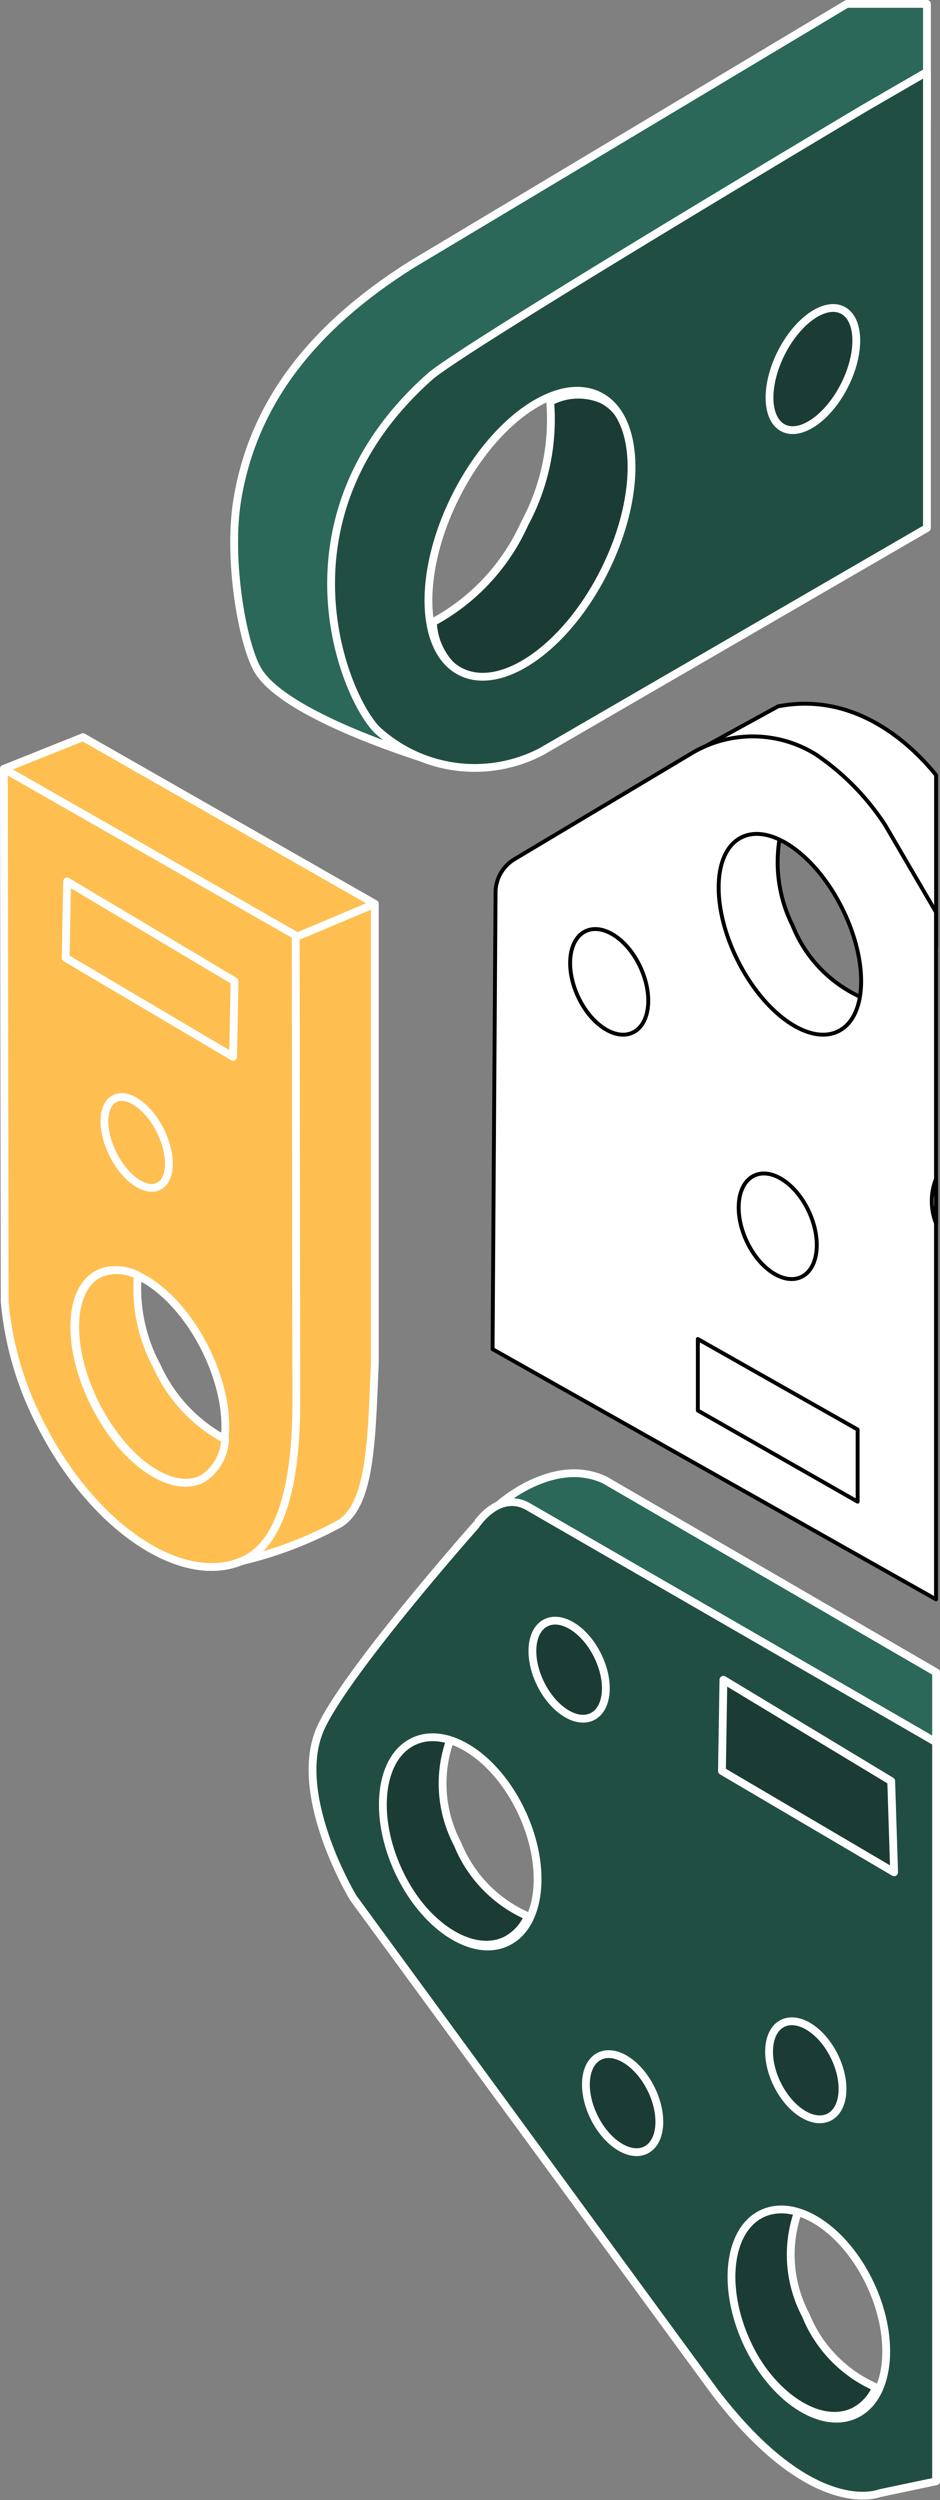 <svg xmlns="http://www.w3.org/2000/svg" width="301.464" height="801.066" viewBox="0 0 301.464 801.066"><rect x="0" y="0" width="301.464" height="801.066" fill="#808080" stroke="none"/><g transform="translate(-1619.785 -446.75)"><g transform="translate(1621.035 682.953)"><path d="M34.643,56.151l25.37-10.144,93.587,53.4v147.23c-1.05,24.335-1.239,45.064-11.2,51.348a128.249,128.249,0,0,1-32,12.155l2.284-209.457Z" transform="translate(-34.643 -46.007)" fill="#febf50" stroke="#fff" stroke-linecap="round" stroke-linejoin="round" stroke-width="2.5"/><line x1="24.115" y2="10.144" transform="translate(94.842 53.401)" stroke="#fff" stroke-linecap="round" stroke-linejoin="round" stroke-width="2.5"/><path d="M39.438,47.939l93.587,53.406s.194,148.705.194,149.635c0,27.37-5.46,44.812-16.2,50.2-19.489,9.771-49.07-9.787-66.07-43.688A106.057,106.057,0,0,1,39.68,218.664ZM68.509,251.511c9.1,18.156,24.425,28.877,34.216,23.989s10.348-23.627,1.244-41.772-24.43-28.877-34.222-23.989S59.389,233.35,68.509,251.511Z" transform="translate(-39.438 -37.795)" fill="#febf50" stroke="#fff" stroke-linecap="round" stroke-linejoin="round" stroke-width="2.5"/><path d="M51.522,79.686a14.323,14.323,0,0,1,12.349.525,52.278,52.278,0,0,0,6.1,29.05A49.825,49.825,0,0,0,91.839,132.73a15.62,15.62,0,0,1-7.351,12.722c-9.792,4.909-25.107-5.828-34.216-23.989S41.73,84.595,51.522,79.686Z" transform="translate(-20.923 92.247)" fill="#febf50" stroke="#fff" stroke-linecap="round" stroke-linejoin="round" stroke-width="2.5"/><path d="M43.668,54.813,43.211,79.3,96.9,111.013l.467-24.241Z" transform="translate(-23.396 -8.578)" fill="#febf50" stroke="#fff" stroke-linecap="round" stroke-linejoin="round" stroke-width="2.5"/><path d="M49.988,86.33c3.89,7.76,10.438,12.344,14.622,10.249s4.421-10.086.525-17.851S54.7,66.378,50.518,68.478,46.1,78.57,49.988,86.33Z" transform="translate(-14.984 47.339)" fill="#febf50" stroke="#fff" stroke-linecap="round" stroke-linejoin="round" stroke-width="2.5"/></g><g transform="translate(1694.882 448)"><path d="M73.007,26.654a19.3,19.3,0,0,0-16.612.7,70.3,70.3,0,0,1-8.206,39.073A67.057,67.057,0,0,1,18.787,98a21,21,0,0,0,9.876,17.106c13.168,6.6,33.775-7.839,46.024-32.263S86.18,33.254,73.007,26.654Z" transform="translate(44.957 100.105)" fill="#1b3c34" stroke="#fff" stroke-linecap="round" stroke-linejoin="round" stroke-width="2.5"/><g transform="translate(0)"><path d="M223.1,1.257H197.411L57.805,84.785c-31.975,20.13-50.729,44.455-55.848,75.138-3.187,19.1,1.517,46.151,6.51,54.751C17.609,230.424,67.2,244.71,67.2,244.71L48.559,137.43,223.1,38.582Z" transform="translate(-0.918 -1.257)" fill="#2b6859" stroke="#fff" stroke-linecap="round" stroke-linejoin="round" stroke-width="2.5"/></g><path d="M11.578,32.912c-6.453,9.808-7.4,20.571-2.1,24.052s14.79-1.649,21.232-11.451,7.4-20.571,2.1-24.052S18.03,23.109,11.578,32.912Z" transform="translate(159.011 79.981)" fill="#214e43" stroke="#fff" stroke-linecap="round" stroke-linejoin="round" stroke-width="2.5"/><path d="M192.005,151.556,68.386,223.181a46.271,46.271,0,0,1-52.635-6.873c-10.789-10.658-34.206-67.9,16.833-113.25,10.6-9.414,139.349-86.037,139.349-86.037L192.005,5.407ZM86.878,109.175c-13.168-6.6-33.775,7.839-46.024,32.263s-11.5,49.579,1.67,56.179,33.781-7.844,46.024-32.269,11.5-49.569-1.67-56.173Z" transform="translate(30.173 16.382)" fill="#214e43" stroke="#fff" stroke-linecap="round" stroke-linejoin="round" stroke-width="2.5"/><path d="M28.627,20.5C23,17.677,14.194,23.851,8.959,34.284s-4.914,21.185.714,24,14.433-3.371,19.663-13.782S34.25,23.321,28.627,20.5Z" transform="translate(166.459 77.617)" fill="#1b3c34" stroke="#fff" stroke-linecap="round" stroke-linejoin="round" stroke-width="2.5"/></g><g transform="translate(1720.014 918.802)"><path d="M49.707,141.677a42.749,42.749,0,0,0,22.576,23.149,15.6,15.6,0,0,1-7.35,7.823c-10.989,5.051-26.535-5.282-34.726-23.1s-5.922-36.332,5.067-41.389a16.114,16.114,0,0,1,12.133-.063,41.441,41.441,0,0,0,2.3,33.581Z" transform="translate(-3.184 -22.865)" fill="#1b3c34" stroke="#fff" stroke-linecap="round" stroke-linejoin="round" stroke-width="2.5"/><path d="M28.436,170.429a42.743,42.743,0,0,0,22.576,23.154,15.567,15.567,0,0,1-7.35,7.818c-10.984,5.056-26.53-5.282-34.72-23.1S3.019,141.967,14,136.911a16.113,16.113,0,0,1,12.134-.063,41.446,41.446,0,0,0,2.3,33.581Z" transform="translate(129.741 99.341)" fill="#1b3c34" stroke="#fff" stroke-linecap="round" stroke-linejoin="round" stroke-width="2.5"/><g transform="translate(0)"><path d="M154.833,154.732,48.593,93.108c-16.7-7.876-34.216,8.112-34.216,8.112L.358,133.667,154.833,203.24Z" transform="translate(45.152 -90.928)" fill="#2b6859" stroke="#fff" stroke-linecap="round" stroke-linejoin="round" stroke-width="2.5"/><path d="M200.344,406.445l-18.124,3.817s-21.332,8.815-52.871-32.463L13.421,219.512s-19.032-31.4-11.152-52.735c6.211-16.8,50.555-66.784,50.555-66.784S60.244,88.4,69.983,94.427l130.361,75.211ZM67.615,192.409c-8.191-17.8-23.737-28.142-34.72-23.1S19.638,192.892,27.828,210.7s23.737,28.142,34.726,23.1,13.252-23.585,5.061-41.389Zm111.811,151.3c-8.191-17.8-23.737-28.137-34.726-23.1S131.449,344.191,139.639,362s23.737,28.142,34.72,23.1S187.617,361.523,179.426,343.708Z" transform="translate(-0.358 -83.436)" fill="#214e43" stroke="#fff" stroke-linecap="round" stroke-linejoin="round" stroke-width="2.5"/></g><ellipse cx="16.775" cy="10.201" rx="16.775" ry="10.201" transform="matrix(-0.442, -0.897, 0.897, -0.442, 97.714, 221.394)" fill="#1b3c34" stroke="#fff" stroke-linecap="round" stroke-linejoin="round" stroke-width="2.5"/><ellipse cx="16.775" cy="10.201" rx="16.775" ry="10.201" transform="matrix(-0.442, -0.897, 0.897, -0.442, 156.46, 210.867)" fill="#1b3c34" stroke="#fff" stroke-linecap="round" stroke-linejoin="round" stroke-width="2.5"/><ellipse cx="16.775" cy="10.201" rx="16.775" ry="10.201" transform="matrix(-0.442, -0.897, 0.897, -0.442, 80.556, 82.506)" fill="#1b3c34" stroke="#fff" stroke-linecap="round" stroke-linejoin="round" stroke-width="2.5"/><path d="M3.385,103.533,57.2,136l.929,29.218L2.923,132.762Z" transform="translate(128.388 -37.35)" fill="#1b3c34" stroke="#fff" stroke-linecap="round" stroke-linejoin="round" stroke-width="2.5"/></g><g transform="translate(1777.758 672.238)"><path d="M490.517,58.518a16.019,16.019,0,0,1,11.5-.289,45.394,45.394,0,0,0,3.754,30.133,42.437,42.437,0,0,0,23.547,23.6,17.248,17.248,0,0,1-8.874,11.652c-11.087,5.1-26.783-5.335-35.051-23.311S479.423,63.625,490.517,58.518Z" transform="translate(-409.53 -17.226)" fill="#fff" stroke="#000" stroke-linecap="round" stroke-linejoin="round" stroke-width="1.25"/><path d="M508.4,52.183c25.114-4.864,43.057,12.608,50.672,22.033v54.87L530.524,83.339,479.152,68.222Z" transform="translate(-416.834 -51.344)" fill="#fff" stroke="#000" stroke-linecap="round" stroke-linejoin="round" stroke-width="1.25"/><path d="M612.1,109.218,595.843,81.386a80.454,80.454,0,0,0-22.2-22.659,38.279,38.279,0,0,0-40.3-.188L477.027,92.177a12.478,12.478,0,0,0-6.183,10.905l-.955,146.144L612.1,329.4Zm-31.3,38.132c-9.244,4.635-23.708-5.5-32.292-22.645s-8.073-34.8,1.171-39.437,23.708,5.5,32.292,22.652S590.05,142.715,580.807,147.35Z" transform="translate(-469.889 -42.429)" fill="#fff" stroke="#000" stroke-linecap="round" stroke-linejoin="round" stroke-width="1.25"/><path d="M492.188,73.974V88.23a19.327,19.327,0,0,1,0-14.256Z" transform="translate(-349.973 78.27)" fill="#fff" stroke="#000" stroke-linecap="round" stroke-linejoin="round" stroke-width="1.25"/><path d="M484.105,95.256c4.131,8.988,11.982,14.2,17.525,11.652s6.687-11.9,2.557-20.889S492.205,71.81,486.662,74.367,479.968,86.268,484.105,95.256Z" transform="translate(-402.695 76.8)" fill="#fff" stroke="#000" stroke-linecap="round" stroke-linejoin="round" stroke-width="1.25"/><path d="M476.075,83.62c4.131,8.981,11.975,14.2,17.525,11.652s6.687-11.908,2.557-20.9-11.982-14.2-17.532-11.652S471.937,74.632,476.075,83.62Z" transform="translate(-448.714 10.127)" fill="#fff" stroke="#000" stroke-linecap="round" stroke-linejoin="round" stroke-width="1.25"/><path d="M530.918,133.721V110.6l-51.244-29v22.914Z" transform="translate(-413.845 121.96)" fill="#fff" stroke="#000" stroke-linecap="round" stroke-linejoin="round" stroke-width="1.25"/></g></g></svg>